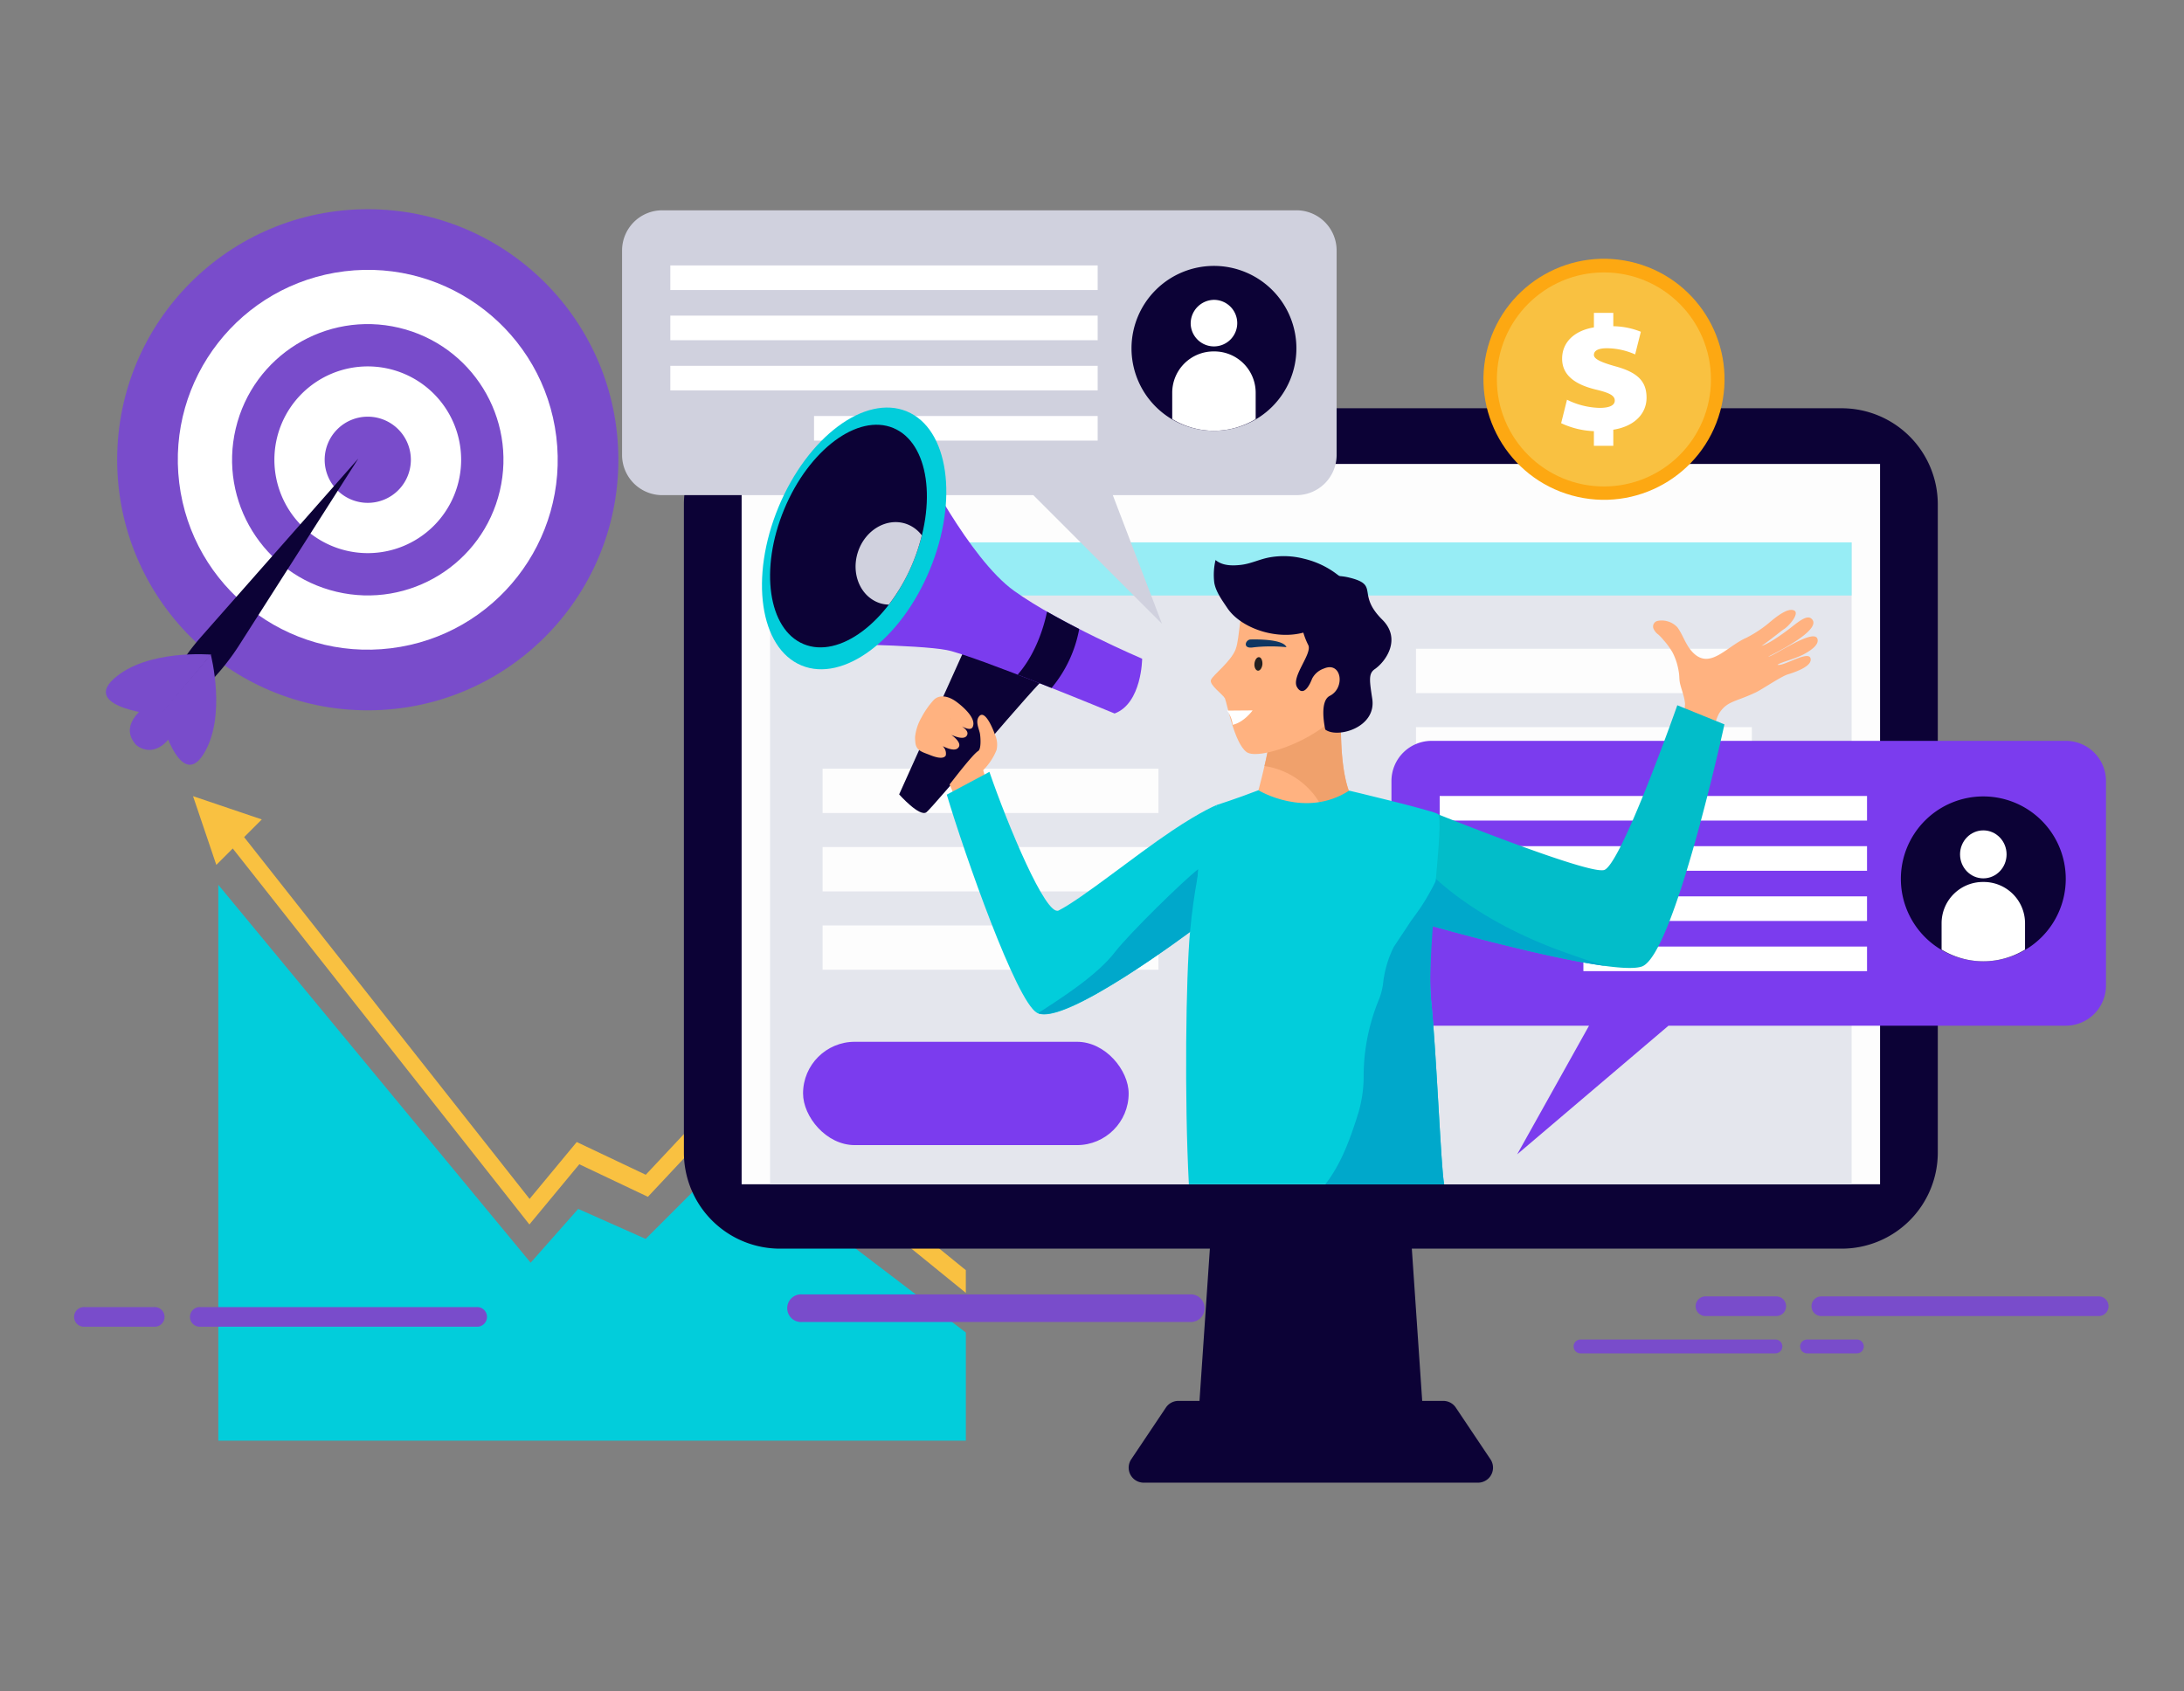 <svg xmlns="http://www.w3.org/2000/svg" width="501" height="388" viewBox="0 0 501 388">
  <rect x="0" y="0" width="501" height="388" fill="#808080" stroke="none"/>
  <g id="Grupo_56393" data-name="Grupo 56393" transform="translate(-912 -400)">
    <rect id="Rectángulo_5707" data-name="Rectángulo 5707" width="501" height="388" transform="translate(912 400)" fill="none"/>
    <g id="Grupo_56392" data-name="Grupo 56392" transform="translate(929 448)">
      <path id="Trazado_105106" data-name="Trazado 105106" d="M487.07,416.716l15.474,6.881,19.57-19.57,53.881,41.056v24.8H404.513V342.358l71.645,86.7Z" transform="translate(-371.43 -187.35)" fill="#02cddb"/>
      <g id="Grupo_56368" data-name="Grupo 56368" transform="translate(27.282 134.668)">
        <g id="Grupo_56367" data-name="Grupo 56367" transform="translate(7.789 7.672)">
          <path id="Trazado_105107" data-name="Trazado 105107" d="M407.08,323.519l66.846,84.735L484.743,395.2l15.833,7.511,20.112-21.46L574,424.6v5.211l-53.12-43.186-19.814,21.142L485.33,400.3l-11.446,13.817-69.371-87.939A28.114,28.114,0,0,0,407.08,323.519Z" transform="translate(-404.513 -323.519)" fill="#f9c141"/>
        </g>
        <path id="Trazado_105108" data-name="Trazado 105108" d="M644.7,312.109l15.773,5.34L650.04,327.883Z" transform="translate(-644.7 -312.109)" fill="#f9c141"/>
      </g>
      <g id="Grupo_56376" data-name="Grupo 56376" transform="translate(0 60.548)">
        <g id="Grupo_56369" data-name="Grupo 56369" transform="translate(170.117 0)">
          <path id="Trazado_105109" data-name="Trazado 105109" d="M316.7,201.881h89.059a3.176,3.176,0,1,1,0,6.343H316.7a3.176,3.176,0,1,1,0-6.343Z" transform="translate(-313.364 -201.881)" fill="#794ccb"/>
          <path id="Trazado_105110" data-name="Trazado 105110" d="M261.165,201.881h22.481a3.176,3.176,0,1,1,0,6.343H261.165a3.176,3.176,0,1,1,0-6.343Z" transform="translate(-153.902 -201.881)" fill="#794ccb"/>
        </g>
        <g id="Grupo_56370" data-name="Grupo 56370" transform="translate(163.59 188.428)">
          <path id="Trazado_105111" data-name="Trazado 105111" d="M326.411,482.1h89.059a3.176,3.176,0,1,1,0,6.343H326.411a3.176,3.176,0,1,1,0-6.343Z" transform="translate(-323.072 -482.103)" fill="#794ccb"/>
          <path id="Trazado_105112" data-name="Trazado 105112" d="M270.872,482.1h22.48a3.176,3.176,0,1,1,0,6.343h-22.48a3.176,3.176,0,1,1,0-6.343Z" transform="translate(-163.61 -482.103)" fill="#794ccb"/>
        </g>
        <g id="Grupo_56371" data-name="Grupo 56371" transform="translate(371.972 188.891)">
          <path id="Trazado_105113" data-name="Trazado 105113" d="M80.457,487.3H17.068a2.257,2.257,0,1,1,0-4.508h63.39a2.257,2.257,0,1,1,0,4.508Z" transform="translate(11.884 -482.792)" fill="#794ccb"/>
          <path id="Trazado_105114" data-name="Trazado 105114" d="M143.071,487.3h-16a2.257,2.257,0,1,1,0-4.508h16a2.257,2.257,0,1,1,0,4.508Z" transform="translate(-124.698 -482.792)" fill="#794ccb"/>
        </g>
        <g id="Grupo_56372" data-name="Grupo 56372" transform="translate(0 191.34)">
          <path id="Trazado_105115" data-name="Trazado 105115" d="M633.639,490.943h-63.39a2.257,2.257,0,1,1,0-4.508h63.39a2.257,2.257,0,1,1,0,4.508Z" transform="translate(-541.297 -486.435)" fill="#794ccb"/>
          <path id="Trazado_105116" data-name="Trazado 105116" d="M696.25,490.943h-16a2.257,2.257,0,1,1,0-4.508h16a2.257,2.257,0,1,1,0,4.508Z" transform="translate(-677.878 -486.435)" fill="#794ccb"/>
        </g>
        <g id="Grupo_56374" data-name="Grupo 56374" transform="translate(353.834 31.793)">
          <g id="Grupo_56373" data-name="Grupo 56373">
            <path id="Trazado_105117" data-name="Trazado 105117" d="M113.007,249.163h44.529a1.588,1.588,0,1,1,0,3.172H113.007a1.588,1.588,0,1,1,0-3.172Z" transform="translate(-111.337 -249.163)" fill="#794ccb"/>
            <path id="Trazado_105118" data-name="Trazado 105118" d="M85.237,249.163H96.482a1.588,1.588,0,1,1,0,3.172H85.237a1.588,1.588,0,1,1,0-3.172Z" transform="translate(-31.61 -249.163)" fill="#794ccb"/>
          </g>
        </g>
        <g id="Grupo_56375" data-name="Grupo 56375" transform="translate(343.986 198.788)">
          <path id="Trazado_105119" data-name="Trazado 105119" d="M127.651,497.511H172.18a1.588,1.588,0,1,1,0,3.171H127.651a1.588,1.588,0,1,1,0-3.171Z" transform="translate(-125.981 -497.511)" fill="#794ccb"/>
          <path id="Trazado_105120" data-name="Trazado 105120" d="M99.867,497.511h11.245a1.588,1.588,0,1,1,0,3.171H99.867a1.588,1.588,0,1,1,0-3.171Z" transform="translate(-46.231 -497.511)" fill="#794ccb"/>
        </g>
      </g>
      <g id="Grupo_56386" data-name="Grupo 56386" transform="translate(125.701 0.25)">
        <g id="Grupo_56377" data-name="Grupo 56377" transform="translate(14.183 45.42)">
          <path id="Trazado_105121" data-name="Trazado 105121" d="M247.646,504.9h52.683L296,441.39H251.977Z" transform="translate(-130.169 -265.46)" fill="#0c0236"/>
          <path id="Trazado_105122" data-name="Trazado 105122" d="M233.214,519.971a3.442,3.442,0,0,1,2.86-1.526h60.772a3.445,3.445,0,0,1,2.861,1.526l7.959,11.876a3.443,3.443,0,0,1-2.86,5.36H228.114a3.443,3.443,0,0,1-2.86-5.36Z" transform="translate(-122.641 -290.701)" fill="#0c0236"/>
          <path id="Rectángulo_5883" data-name="Rectángulo 5883" d="M22.049,0H265.587a22.05,22.05,0,0,1,22.05,22.05V170.764a22.05,22.05,0,0,1-22.05,22.05H22.05A22.05,22.05,0,0,1,0,170.764V22.049A22.049,22.049,0,0,1,22.049,0Z" fill="#0c0236"/>
          <rect id="Rectángulo_5884" data-name="Rectángulo 5884" width="261.151" height="165.269" transform="translate(13.243 12.775)" fill="#fdfdfd"/>
          <rect id="Rectángulo_5885" data-name="Rectángulo 5885" width="248.103" height="147.27" transform="translate(19.768 30.773)" fill="#e4e6ed"/>
          <rect id="Rectángulo_5886" data-name="Rectángulo 5886" width="248.103" height="12.183" transform="translate(19.768 30.773)" fill="#97edf5"/>
          <rect id="Rectángulo_5887" data-name="Rectángulo 5887" width="77.051" height="10.171" transform="translate(31.811 82.693)" fill="#fdfdfd"/>
          <rect id="Rectángulo_5888" data-name="Rectángulo 5888" width="77.051" height="10.171" transform="translate(31.811 100.674)" fill="#fdfdfd"/>
          <rect id="Rectángulo_5889" data-name="Rectángulo 5889" width="77.051" height="10.17" transform="translate(31.811 118.655)" fill="#fdfdfd"/>
          <rect id="Rectángulo_5890" data-name="Rectángulo 5890" width="77.051" height="10.171" transform="translate(167.937 55.182)" fill="#fdfdfd"/>
          <rect id="Rectángulo_5891" data-name="Rectángulo 5891" width="77.051" height="10.17" transform="translate(167.937 73.163)" fill="#fdfdfd"/>
        </g>
        <g id="Grupo_56380" data-name="Grupo 56380" transform="translate(0 0)">
          <g id="Grupo_56378" data-name="Grupo 56378" transform="translate(176.488 121.726)">
            <path id="Trazado_105123" data-name="Trazado 105123" d="M24.787,293.233H170.254a9.223,9.223,0,0,1,9.223,9.224v46.908a9.223,9.223,0,0,1-9.223,9.223H79.12L44.407,388.1,60.89,358.587h-36.1a9.223,9.223,0,0,1-9.224-9.223V302.457A9.223,9.223,0,0,1,24.787,293.233Z" transform="translate(-15.563 -293.233)" fill="#7b3cee"/>
            <rect id="Rectángulo_5892" data-name="Rectángulo 5892" width="98.032" height="5.644" transform="translate(11.068 12.649)" fill="#fff"/>
            <rect id="Rectángulo_5893" data-name="Rectángulo 5893" width="98.032" height="5.644" transform="translate(11.068 24.165)" fill="#fff"/>
            <rect id="Rectángulo_5894" data-name="Rectángulo 5894" width="98.032" height="5.644" transform="translate(11.068 35.68)" fill="#fff"/>
            <rect id="Rectángulo_5895" data-name="Rectángulo 5895" width="65.065" height="5.644" transform="translate(44.035 47.196)" fill="#fff"/>
            <path id="Trazado_105124" data-name="Trazado 105124" d="M29.285,331.117A18.913,18.913,0,1,0,48.2,312.2,18.913,18.913,0,0,0,29.285,331.117Z" transform="translate(87.576 -299.448)" fill="#0c0236"/>
            <ellipse id="Elipse_4628" data-name="Elipse 4628" cx="5.337" cy="5.504" rx="5.337" ry="5.504" transform="translate(130.437 20.541)" fill="#fff"/>
            <path id="Trazado_105125" data-name="Trazado 105125" d="M52.653,341.386h.192a9.475,9.475,0,0,1,9.475,9.475V356.9a18.4,18.4,0,0,1-19.143,0v-6.042A9.476,9.476,0,0,1,52.653,341.386Z" transform="translate(83.026 -309.007)" fill="#fff"/>
          </g>
          <g id="Grupo_56379" data-name="Grupo 56379">
            <path id="Trazado_105126" data-name="Trazado 105126" d="M287.252,112.207H432.718a9.223,9.223,0,0,1,9.224,9.224v46.908a9.223,9.223,0,0,1-9.224,9.224H390.6l11.285,29.515-29.515-29.515H287.252a9.223,9.223,0,0,1-9.224-9.224V121.431A9.223,9.223,0,0,1,287.252,112.207Z" transform="translate(-278.028 -112.207)" fill="#d0d1de"/>
            <rect id="Rectángulo_5896" data-name="Rectángulo 5896" width="98.032" height="5.645" transform="translate(11.068 12.649)" fill="#fff"/>
            <rect id="Rectángulo_5897" data-name="Rectángulo 5897" width="98.032" height="5.644" transform="translate(11.068 24.165)" fill="#fff"/>
            <rect id="Rectángulo_5898" data-name="Rectángulo 5898" width="98.032" height="5.644" transform="translate(11.068 35.681)" fill="#fff"/>
            <rect id="Rectángulo_5899" data-name="Rectángulo 5899" width="65.065" height="5.644" transform="translate(44.035 47.196)" fill="#fff"/>
            <path id="Trazado_105127" data-name="Trazado 105127" d="M291.75,150.092a18.912,18.912,0,1,0,18.912-18.912A18.913,18.913,0,0,0,291.75,150.092Z" transform="translate(-174.888 -118.422)" fill="#0c0236"/>
            <path id="Trazado_105128" data-name="Trazado 105128" d="M311.939,148.26a5.34,5.34,0,1,0,5.337-5.5A5.423,5.423,0,0,0,311.939,148.26Z" transform="translate(-181.502 -122.214)" fill="#fff"/>
            <path id="Trazado_105129" data-name="Trazado 105129" d="M315.117,160.361h.192a9.475,9.475,0,0,1,9.475,9.475v6.042a18.4,18.4,0,0,1-19.142,0v-6.042A9.475,9.475,0,0,1,315.117,160.361Z" transform="translate(-179.439 -127.981)" fill="#fff"/>
          </g>
        </g>
        <g id="Grupo_56381" data-name="Grupo 56381" transform="translate(41.516 190.773)">
          <rect id="Rectángulo_5900" data-name="Rectángulo 5900" width="74.692" height="23.705" rx="11.852" fill="#7b3cee"/>
        </g>
        <g id="Grupo_56385" data-name="Grupo 56385" transform="translate(32.091 45.256)">
          <path id="Trazado_105130" data-name="Trazado 105130" d="M275.262,283.868a42.87,42.87,0,0,0,11.671.516,17.326,17.326,0,0,0,4.1-.892c-.189,4.86-.226,16.25,3.232,20.967,0,0-1.245,5.6-11.357,5.767s-11.252-7.463-11.252-7.463S275.055,291.037,275.262,283.868Z" transform="translate(-158.154 -213.572)" fill="#ffb280"/>
          <path id="Trazado_105131" data-name="Trazado 105131" d="M292.443,304.635a4.149,4.149,0,0,1-.155.4c-.007.015-.017.034-.024.05a5.768,5.768,0,0,1-.313.59c-.006.01-.01.018-.016.028a6.835,6.835,0,0,1-.514.717c-.028.034-.057.069-.086.1a8.3,8.3,0,0,1-1.834,1.592c-.045.03-.087.059-.133.089a10.82,10.82,0,0,1-1.368.717c-.066.029-.137.055-.2.083a13.4,13.4,0,0,1-1.775.606,14.248,14.248,0,0,0-2.978-7.179,17.861,17.861,0,0,0-11.387-6.61,68.57,68.57,0,0,0,1.84-11.952,42.87,42.87,0,0,0,11.671.516,17.326,17.326,0,0,0,4.1-.892c-.189,4.86-.226,16.25,3.232,20.967,0,0-.017.061-.034.12C292.456,304.6,292.45,304.615,292.443,304.635Z" transform="translate(-156.387 -213.572)" fill="#f0a16c"/>
          <path id="Trazado_105132" data-name="Trazado 105132" d="M300.762,242.286s-16.571-4.893-19.21-.88-2.16,10.5-3.26,13.351-5.211,5.867-5.65,7.009,2.755,3.324,3.2,4.217,2.113,10.271,4.99,12.34,18.305-3.425,22.127-10.711S305.206,244.686,300.762,242.286Z" transform="translate(-169.646 -199.268)" fill="#ffb280"/>
          <g id="Grupo_56383" data-name="Grupo 56383" transform="translate(106.681 53.2)">
            <g id="Grupo_56382" data-name="Grupo 56382">
              <path id="Trazado_105133" data-name="Trazado 105133" d="M305.179,266.293c-.077.843-.536,1.532-1.033,1.493s-.88-.766-.8-1.608.536-1.532,1.034-1.493C304.873,264.685,305.217,265.413,305.179,266.293Z" transform="translate(-297.055 -260.612)" fill="#231f20"/>
              <path id="Trazado_105134" data-name="Trazado 105134" d="M296.162,258.644s7.5-.307,8.307,1.761a36.152,36.152,0,0,0-7.541.038C294.325,260.9,295.014,258.759,296.162,258.644Z" transform="translate(-290.833 -258.628)" fill="#0f3662"/>
              <path id="Trazado_105135" data-name="Trazado 105135" d="M306.695,282.893l5.865-.046c.024,0-2.012,2.767-4.563,3.3A6.642,6.642,0,0,0,306.695,282.893Z" transform="translate(-306.695 -266.562)" fill="#fff"/>
            </g>
          </g>
          <path id="Trazado_105136" data-name="Trazado 105136" d="M260.407,244.26a16.447,16.447,0,0,0,1.745,8.561c.992,1.982-3.958,7.252-2.579,9.647.918,1.594,2.259,1.191,3.476-1.959a4.794,4.794,0,0,1,2.678-2.29c4.055-1.754,5,4.426,1.363,6.262-2.546,1.286-1.032,7.73-1.032,7.73,2.734,2.1,11.768-.432,10.779-7.029-.631-4.2-.91-5.8.561-6.822,2.663-1.852,6.129-6.991,1.746-11.35-6.039-6-.531-7.912-7.514-9.645S258.876,239.9,260.407,244.26Z" transform="translate(-136.837 -198.333)" fill="#0c0236"/>
          <path id="Trazado_105137" data-name="Trazado 105137" d="M304.2,238.512c-.393-1.523-3.148-3.487-4.511-4.5a20.105,20.105,0,0,0-7.148-3.225,18.461,18.461,0,0,0-7.964-.269c-2.265.434-4.166,1.44-6.484,1.7-2.142.243-4.273.148-5.777-1.12a14.776,14.776,0,0,0-.284,5.243c.376,2.066,1.741,3.916,2.979,5.763,3.36,5.015,12.506,7.791,18.952,5.141,3.115-1.281,5.911-2.388,7.44-5.1A16.219,16.219,0,0,1,304.2,238.512Z" transform="translate(-168.269 -196.116)" fill="#0c0236"/>
          <path id="Trazado_105138" data-name="Trazado 105138" d="M392.167,258.628l-16.018,35.554s4.688,5.275,6.252,4.1,25.592-30.02,27.936-31.518S392.167,258.628,392.167,258.628Z" transform="translate(-344.679 -205.428)" fill="#0c0236"/>
          <path id="Trazado_105139" data-name="Trazado 105139" d="M419.063,242.975S419,253.2,412.747,255.542c0,0-32.039-13.275-38.485-14.549s-29.89-1.47-29.89-1.47l23.638-42.2s11.33,22.662,21.685,30.086S419.063,242.975,419.063,242.975Z" transform="translate(-331.852 -185.347)" fill="#7b3cee"/>
          <path id="Trazado_105140" data-name="Trazado 105140" d="M373.623,266.658c-2.534-1.007-5.178-2.049-7.783-3.053,3.926-4.419,5.965-10.582,6.743-14.458,2.43,1.392,4.948,2.733,7.385,3.981A29.391,29.391,0,0,1,373.623,266.658Z" transform="translate(-307.192 -202.322)" fill="#0c0236"/>
          <path id="Trazado_105141" data-name="Trazado 105141" d="M414.97,202.343c-6.674,16.1-4.315,32.364,5.268,36.338s22.76-5.855,29.433-21.951,4.316-32.365-5.268-36.338S421.643,186.247,414.97,202.343Z" transform="translate(-411.175 -179.511)" fill="#02cddb"/>
          <path id="Trazado_105142" data-name="Trazado 105142" d="M421.029,204.8c-5.677,13.692-3.671,27.532,4.481,30.911s19.362-4.981,25.038-18.673,3.671-27.531-4.481-30.911S426.706,191.109,421.029,204.8Z" transform="translate(-415.942 -181.433)" fill="#0c0236"/>
          <path id="Trazado_105143" data-name="Trazado 105143" d="M400.359,292.658c.763-.461.548-3.323.393-4.069-.242-1.164-1.048-2.683-.239-3.8,1.429-1.97,3.439,3.329,3.7,4.1a5.563,5.563,0,0,1,.367,3.532,13.915,13.915,0,0,1-3.066,4.63c.149.529.311,1.075.512,1.66a35.262,35.262,0,0,0-3.861,1.955c-1.547.891-1.466,1.994-2.913,2.989l-1.446-3.322C394.413,299.575,399.089,293.427,400.359,292.658Z" transform="translate(-350.766 -213.855)" fill="#ffb280"/>
          <path id="Trazado_105144" data-name="Trazado 105144" d="M406.148,278.964c1.384-1.49,3.542-.918,5.217.3,1.224.892,4.747,3.743,3.8,5.809-.79,1.719-5.323-2.085-5.323-2.085,1.669,1.436,4.781,2.585,4,4.024-.873,1.6-4.831-.681-5.7-1.318.89.227,5.31,2.912,3.54,4.312-1.214.96-4.463-1.054-5.437-1.739,1.3.4,3.08,1.554,2.735,3.362-.567.989-2.538.334-3.636-.113-1.656-.673-3.216-.931-3.349-2.99a9.38,9.38,0,0,1-.057-1.118,11.3,11.3,0,0,1,1.458-4.48A19.521,19.521,0,0,1,406.148,278.964Z" transform="translate(-366.818 -211.798)" fill="#ffb280"/>
          <path id="Trazado_105145" data-name="Trazado 105145" d="M117.475,281.095a18.218,18.218,0,0,0,1.853-3.942c.412-1.18.7-2.386,1.112-3.566a9.247,9.247,0,0,0,.8-3.494,10.147,10.147,0,0,0-.428-2.132c-.236-.906-.569-1.788-.756-2.706-.165-.818-.093-1.612-.248-2.426a14.424,14.424,0,0,0-1.412-4.48,16.614,16.614,0,0,0-2.058-2.834,10.622,10.622,0,0,0-1.218-1.3A3.225,3.225,0,0,1,114,252.843a1.314,1.314,0,0,1,.957-1.769,4.912,4.912,0,0,1,4.542,1.487c1.206,1.66,1.776,3.693,3.119,5.294,4.111,4.9,7.966-.867,12.761-2.939a28.709,28.709,0,0,0,4.633-2.987c.857-.646,4.538-4.143,6.279-3.231,1.28.671-1.226,3.61-2.439,4.328-.478.283-4.586,3.619-5.121,3.78,1.21-.206,4.357-2.286,6.888-4.267,1.818-1.423,3.581-2.824,4.572-2.013,3.051,2.5-8.92,8.221-9.854,8.745,1,.085,10.369-6.551,11.256-4.111.488,1.341-1.457,2.671-3.048,3.536-2,1.084-5.342,1.86-6.095,2.445,1.411.479,7.617-3.742,7.619-1.166,0,1.686-3.853,2.949-5.3,3.39-1.494.456-5.884,3.441-7.274,4.1-4.633,2.208-6.544,1.952-8.372,4.726-1.165,1.769-3.238,11.11-4.918,14.666Z" transform="translate(90.509 -202.126)" fill="#ffb280"/>
          <path id="Trazado_105146" data-name="Trazado 105146" d="M328.707,303.816c4.13,12.026,12.964,33.3,15.88,31.807,5.471-2.8,17.244-12.429,26.04-18.317,6.816-4.563,10.229-5.894,10.229-5.894l-6.124,29.034s-29.024,22.043-35.1,18.665c-4.782-2.657-16.552-36.175-20.705-50.066C318.922,309.045,328.639,303.868,328.707,303.816Z" transform="translate(-276.531 -220.23)" fill="#02cddb"/>
          <path id="Trazado_105147" data-name="Trazado 105147" d="M342.854,356.112c3.271-4.247,15.754-16.472,19.131-19.077L361.01,350.8s-29.257,21.994-35.731,19.248C330.853,366.468,338.879,361.272,342.854,356.112Z" transform="translate(-261.935 -231.112)" fill="#00a8cb"/>
          <path id="Trazado_105148" data-name="Trazado 105148" d="M149.267,305.5s35.694,14.409,39.579,13.4,16.825-37.815,16.825-37.815l10.81,4.391s-11.545,53.082-18.977,55.564-51.734-10.316-51.734-10.316A75.1,75.1,0,0,1,149.267,305.5Z" transform="translate(4.305 -212.783)" fill="#02bdc9"/>
          <path id="Trazado_105149" data-name="Trazado 105149" d="M220.165,355.337c3.146,1.128,6.346,2.24,9.561,3.186-15.141-2-43.509-10.193-43.509-10.193a77.732,77.732,0,0,1,.775-13.491C195.78,344.356,208.279,351.072,220.165,355.337Z" transform="translate(-36.139 -230.393)" fill="#00a8cb"/>
          <path id="Trazado_105150" data-name="Trazado 105150" d="M420.071,225.484c1.633-5.035,6.545-7.954,10.973-6.518a7.628,7.628,0,0,1,3.689,2.672,44.181,44.181,0,0,1-2.058,6.284,42.57,42.57,0,0,1-5.51,9.608,7.372,7.372,0,0,1-2.033-.329C420.7,235.765,418.438,230.519,420.071,225.484Z" transform="translate(-398.067 -192.315)" fill="#d0d1de"/>
          <g id="Grupo_56384" data-name="Grupo 56384" transform="translate(97.299 87.803)">
            <path id="Trazado_105151" data-name="Trazado 105151" d="M297.55,358.424c1.259,12.389,2.241,38.427,2.982,42.067H241.966c-1.034-19.452-.689-47.624.272-57.99,1.678-18.063,6.124-29.034,6.124-29.034s4.373-1.382,9.56-3.379c0,0,10.78,6.588,20.816.089,0,0,18.12,4.29,20.311,5.336C300.868,316.381,296.2,345.2,297.55,358.424Z" transform="translate(-241.336 -310.088)" fill="#02cddb"/>
            <path id="Trazado_105152" data-name="Trazado 105152" d="M250.119,385.356a46.283,46.283,0,0,1,3.352-16.9,15.21,15.21,0,0,0,1.075-3.79,25.151,25.151,0,0,1,2.48-8.651c1.309-1.978,2.636-3.947,3.929-5.935.719-.974,1.474-2.005,2.308-3.224a55.682,55.682,0,0,0,3.577-6.327c-.687,9.1-1.9,21.243-1.23,27.866,1.259,12.389,2.241,38.427,2.982,42.067H241.336c3.5-4.507,5.606-9.995,7.664-16.688A29.98,29.98,0,0,0,250.119,385.356Z" transform="translate(-209.396 -320.06)" fill="#00a8cb"/>
          </g>
        </g>
      </g>
      <g id="Grupo_56389" data-name="Grupo 56389" transform="translate(316.923 5.012)">
        <g id="Grupo_56387" data-name="Grupo 56387" transform="translate(0 0)">
          <ellipse id="Elipse_4629" data-name="Elipse 4629" cx="27.641" cy="27.641" rx="27.641" ry="27.641" transform="matrix(0.267, -0.964, 0.964, 0.267, 0, 53.277)" fill="#fda812"/>
          <ellipse id="Elipse_4630" data-name="Elipse 4630" cx="24.554" cy="24.553" rx="24.554" ry="24.553" transform="translate(9.455 9.492)" fill="#f9c141"/>
        </g>
        <g id="Grupo_56388" data-name="Grupo 56388" transform="translate(24.196 18.765)">
          <path id="Trazado_105153" data-name="Trazado 105153" d="M179.739,177.706v-3.363a19.489,19.489,0,0,1-7.514-1.832l1.345-5.382A17.713,17.713,0,0,0,181.049,169c1.984,0,3.477-.446,3.477-1.684,0-1.12-1.159-1.758-4.263-2.5-4.375-1.046-7.813-3.03-7.813-7.105,0-3.624,2.617-6.394,7.292-7.179V147.2h4.449v3.065a17.65,17.65,0,0,1,6.32,1.272l-1.311,5.2a16.151,16.151,0,0,0-6.467-1.419c-2.391,0-2.99.785-2.99,1.532,0,.933,1.606,1.684,4.935,2.618,5.2,1.419,7.14,3.516,7.14,7.214,0,3.55-2.657,6.541-7.627,7.327v3.7h-4.453Z" transform="translate(-172.225 -147.196)" fill="#fff"/>
        </g>
      </g>
      <g id="Grupo_56390" data-name="Grupo 56390" transform="translate(9.878 0)">
        <ellipse id="Elipse_4631" data-name="Elipse 4631" cx="57.486" cy="57.486" rx="57.486" ry="57.486" fill="#794ccb"/>
        <ellipse id="Elipse_4632" data-name="Elipse 4632" cx="43.572" cy="43.572" rx="43.572" ry="43.572" transform="translate(19.564 106.056) rotate(-97.018)" fill="#fff"/>
        <ellipse id="Elipse_4633" data-name="Elipse 4633" cx="31.123" cy="31.123" rx="31.123" ry="31.123" transform="translate(80.626 94.927) rotate(-166.717)" fill="#794ccb"/>
        <path id="Trazado_105154" data-name="Trazado 105154" d="M576.694,186.891a21.42,21.42,0,1,0,21.42-21.419A21.42,21.42,0,0,0,576.694,186.891Z" transform="translate(-540.628 -129.406)" fill="#fff"/>
        <path id="Trazado_105155" data-name="Trazado 105155" d="M593.847,192.51a9.886,9.886,0,1,0,9.886-9.886A9.886,9.886,0,0,0,593.847,192.51Z" transform="translate(-546.247 -135.024)" fill="#794ccb"/>
      </g>
      <g id="Grupo_56391" data-name="Grupo 56391" transform="translate(7.281 57.197)">
        <path id="Trazado_105156" data-name="Trazado 105156" d="M663.73,285.147c-.813-1.045-3.761-4.291,2.581-9.188,6.038-4.663,14.446-10.128,14.446-10.128s-4.2,9.107-7.944,15.754C668.88,288.564,664.726,286.061,663.73,285.147Z" transform="translate(-656.842 -219.478)" fill="#794ccb"/>
        <path id="Trazado_105157" data-name="Trazado 105157" d="M611.765,254.709l5.517-9.142a53.707,53.707,0,0,1,5.7-7.771l36.058-40.9-27.3,42.774A53.709,53.709,0,0,1,620.4,252.415l-5.446,4.437A8.973,8.973,0,0,0,611.765,254.709Z" transform="translate(-601.117 -196.897)" fill="#0c0236"/>
        <path id="Trazado_105158" data-name="Trazado 105158" d="M686.132,263.764s-14.772-1.292-22.324,5.535,10.649,8.363,10.649,8.363Z" transform="translate(-661.973 -218.769)" fill="#794ccb"/>
        <path id="Trazado_105159" data-name="Trazado 105159" d="M671.992,263.787s3.746,14.348-1.721,22.936-10.027-9.1-10.027-9.1Z" transform="translate(-647.922 -218.809)" fill="#794ccb"/>
      </g>
    </g>
  </g>
</svg>
